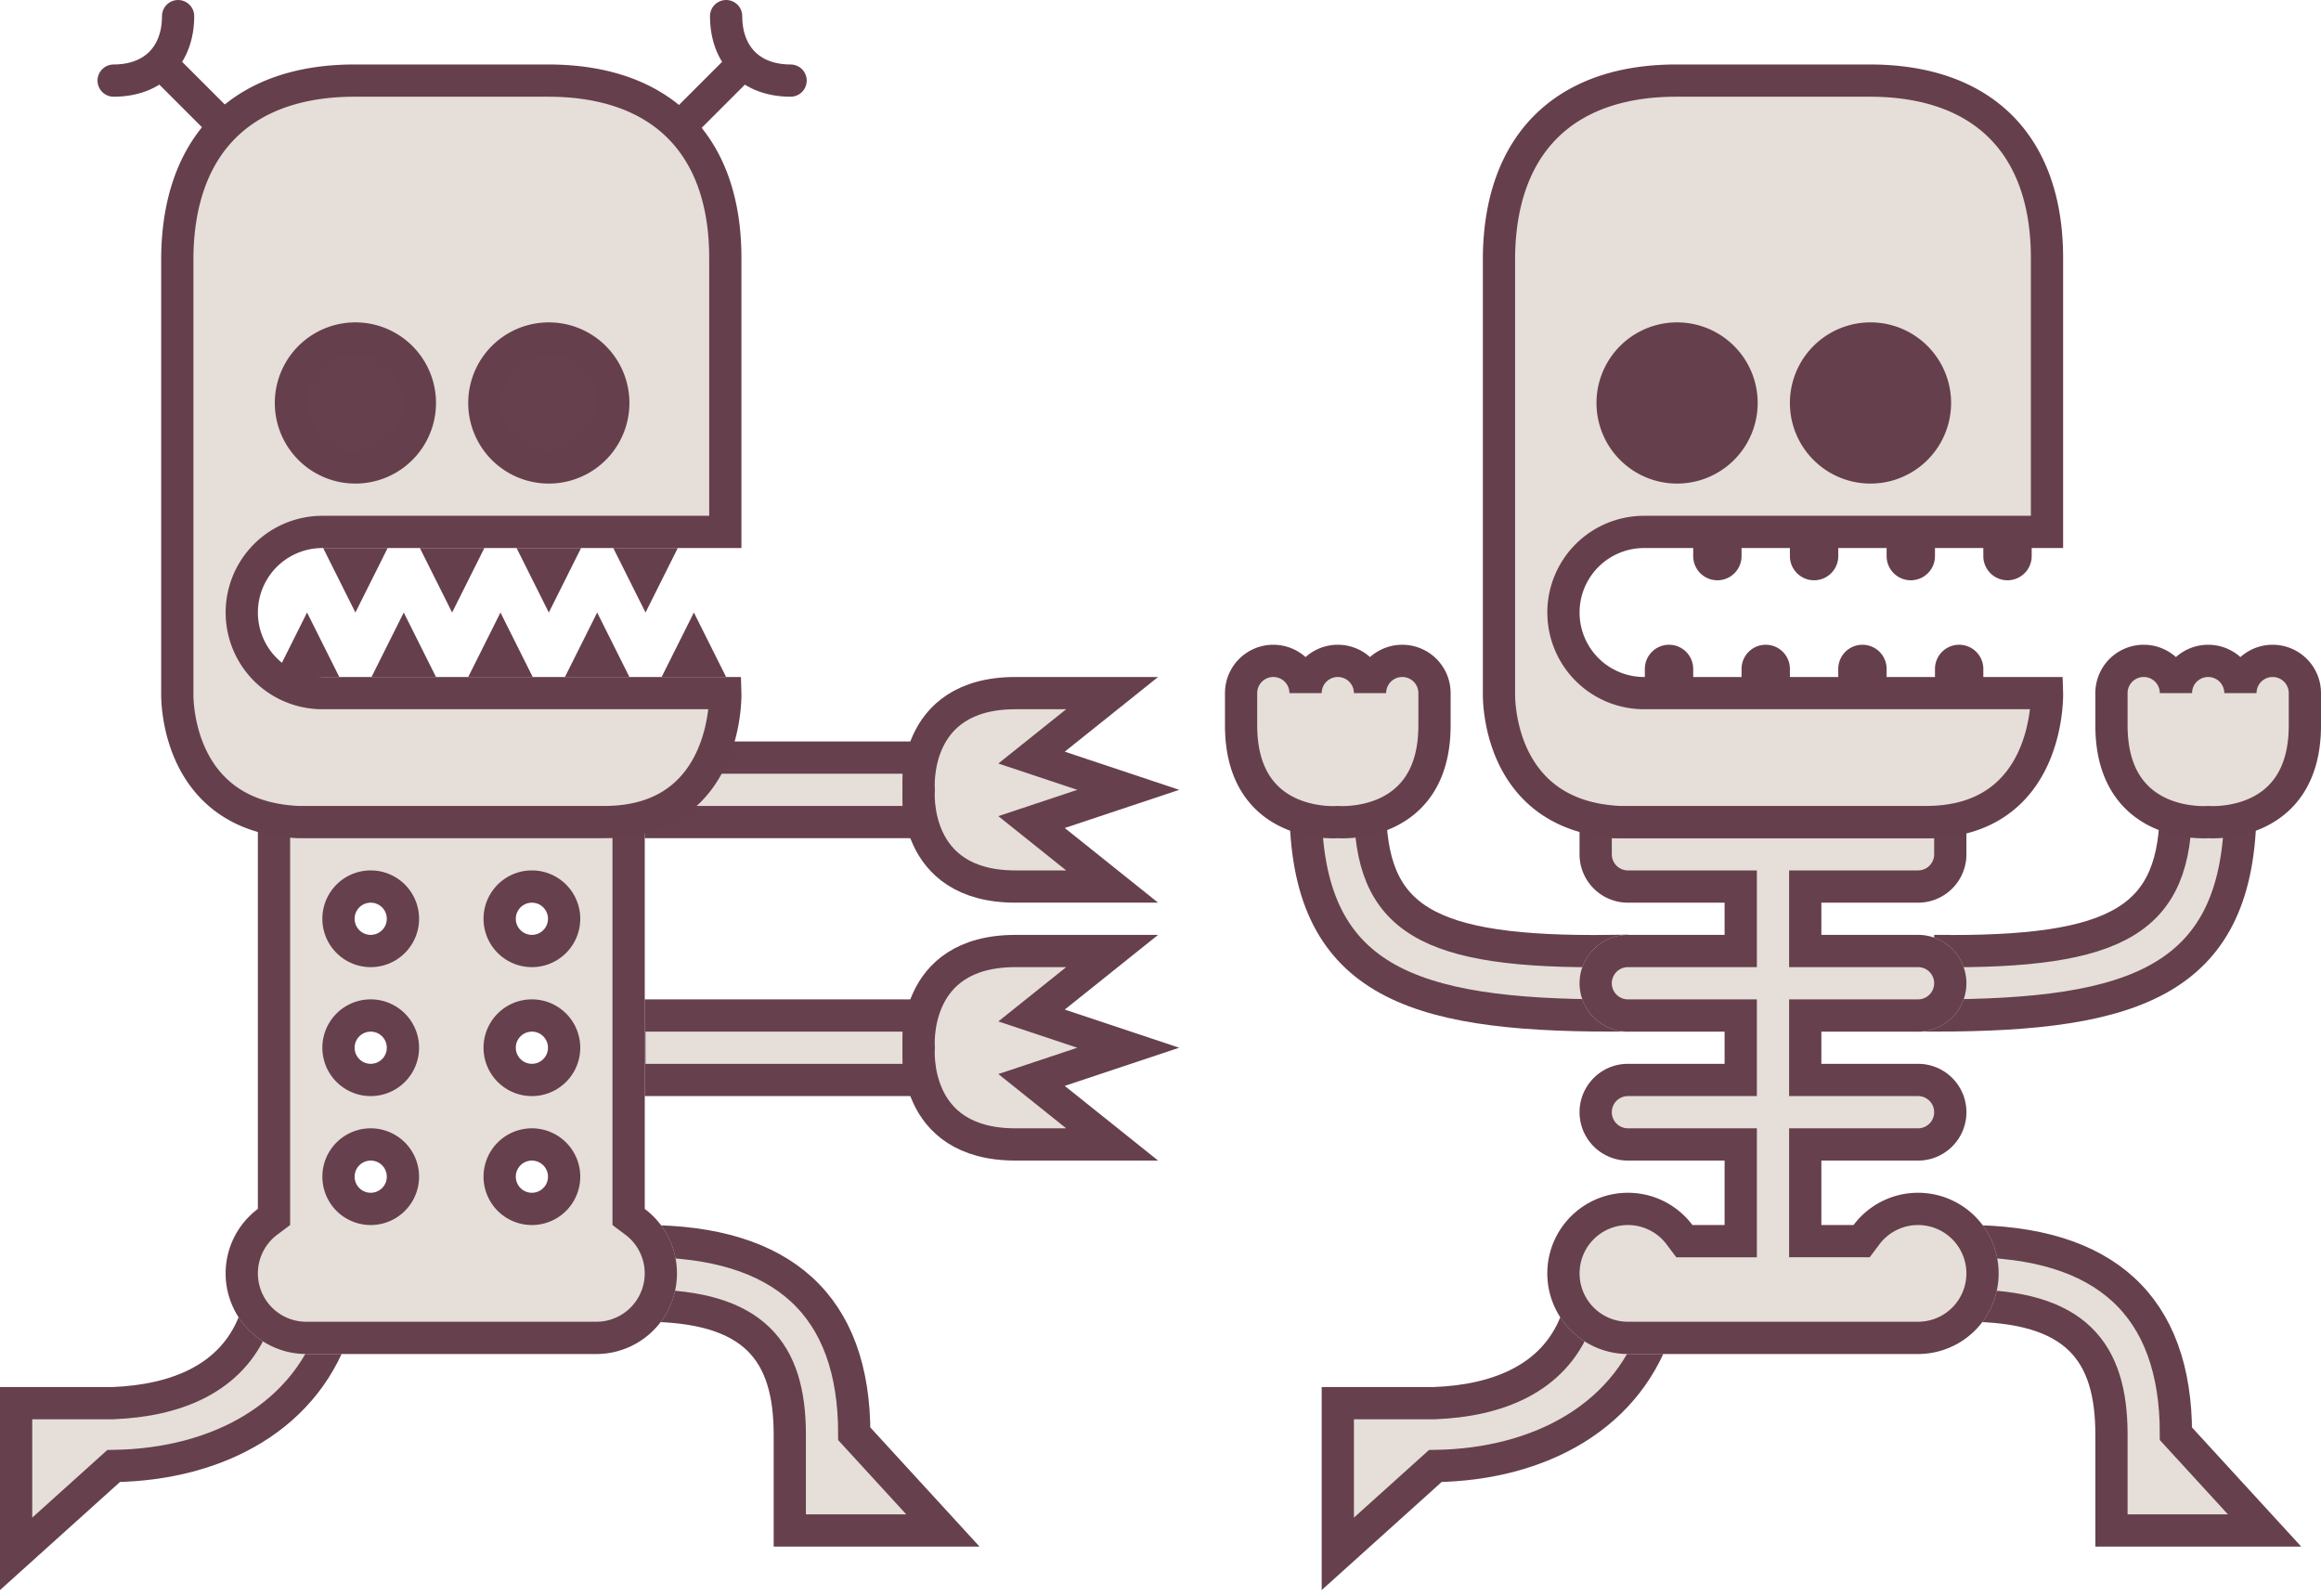<svg xmlns="http://www.w3.org/2000/svg" xmlns:xlink="http://www.w3.org/1999/xlink" viewBox="0 0 288 198">
  <defs>
    <path id="a" d="M60 142.2v-8H48a6 6 0 0 1 0-12h12v-4H48a6 6 0 0 1 0-12h12v-4H48a6 6 0 0 1-6-6v-6h48v6a6 6 0 0 1-6 6H72v4h12a6 6 0 0 1 0 12H72v4h12a6 6 0 0 1 0 12H72v8h4a10 10 0 1 1 8 16H48a10 10 0 1 1 8-16h4z"/>
    <path id="b" d="M42 148.2v-54h48v54a10 10 0 0 1-6 18H48a10 10 0 0 1-6-18zm14-34a2 2 0 1 0 0-4 2 2 0 0 0 0 4zm20 0a2 2 0 1 0 0-4 2 2 0 0 0 0 4zm-20 16a2 2 0 1 0 0-4 2 2 0 0 0 0 4zm20 0a2 2 0 1 0 0-4 2 2 0 0 0 0 4zm-20 16a2 2 0 1 0 0-4 2 2 0 0 0 0 4zm20 0a2 2 0 1 0 0-4 2 2 0 0 0 0 4z"/>
  </defs>
  <g fill="none" fill-rule="evenodd">
    <g transform="translate(154 9.8)">
      <path fill="#E5DED9" stroke="#66404C" stroke-width="4" d="M51.8 154.1c-3.5 11.8-14.7 17.8-27.7 18L12 183v-18.7h12c7.8-.3 14.7-3 17.5-10h10.3zM108 168.2c0-10.3-4.4-16-18-16-5.3 0-1.1-8 0-8 17.2 0 26 8 26 23.9l11 12h-19v-12zm-22-60c23.2.3 30-4 30-18h8c0 21.7-13 26-38 26v-8z"/>
      <path fill="#E5DED9" stroke="#663F4C" stroke-width="4" d="M120 92.2s-12 1-12-12v-4a4 4 0 0 1 8 0 4 4 0 0 1 8 0 4 4 0 0 1 8 0v4c0 13-12 12-12 12z"/>
      <path fill="#E5DED9" stroke="#66404C" stroke-width="4" d="M46 108.2c-23.2.3-30-4-30-18H8c0 21.7 13 26 38 26v-8z"/>
      <path fill="#E5DED9" stroke="#663F4C" stroke-width="4" d="M12 92.2s-12 1-12-12v-4a4 4 0 0 1 8 0 4 4 0 0 1 8 0 4 4 0 0 1 8 0v4c0 13-12 12-12 12z"/>
      <use fill="#E5DED9" xlink:href="#a"/>
      <path stroke="#66404C" stroke-width="4" d="M88 92.2H44v4a4 4 0 0 0 4 4h14v8H48a4 4 0 1 0 0 8h14v8H48a4 4 0 1 0 0 8h14v12h-7l-.6-.8a8 8 0 1 0-6.4 12.8h36a8 8 0 1 0-6.4-12.8l-.6.8h-7v-12h14a4 4 0 1 0 0-8H70v-8h14a4 4 0 1 0 0-8H70v-8h14a4 4 0 0 0 4-4v-4z"/>
      <path fill="#E5DED9" stroke="#663F4C" stroke-width="4" d="M66.6 92.2H85c15.5 0 15-16 15-16H50a10 10 0 0 1 0-20h50v-34c0-14-7.9-22-22-22H54c-14 0-21.9 8-22 22v54s-.5 15.3 15 16h19.6z"/>
      <path fill="#663F4C" d="M62.1 40.2a8 8 0 1 1-16 0 8 8 0 0 1 16 0"/>
      <path stroke="#663F4C" stroke-width="4" d="M62.1 40.2a8 8 0 1 1-16 0 8 8 0 0 1 16 0z"/>
      <path fill="#663F4C" d="M86.1 40.2a8 8 0 1 1-16 0 8 8 0 0 1 16 0"/>
      <path stroke="#663F4C" stroke-width="4" d="M86.1 40.2a8 8 0 1 1-16 0 8 8 0 0 1 16 0z"/>
    </g>
    <g transform="translate(-10 1.8)">
      <path fill="#663F4C" d="M256.1 64.2v3a3 3 0 1 0 6 0v-3h-6zm-12 0v3a3 3 0 1 0 6 0v-3h-6zm-12 0v3a3 3 0 1 0 6 0v-3h-6zm-12 0v3a3 3 0 1 0 6 0v-3h-6zm30 20v-3a3 3 0 1 1 6 0v3h-6zm-12 0v-3a3 3 0 1 1 6 0v3h-6zm-12 0v-3a3 3 0 1 1 6 0v3h-6zm-12 0v-3a3 3 0 1 1 6 0v3h-6z"/>
      <path fill="#E5DED9" stroke="#66404C" stroke-width="4" d="M51.8 162.1c-3.5 11.8-14.7 17.8-27.7 18L12 191v-18.7h12c7.8-.3 14.7-3 17.5-10h10.3zM108 176.2c0-10.3-4.4-16-18-16-5.3 0-1.1-8 0-8 17.2 0 26 8 26 23.9l11 12h-19v-12z"/>
      <g fill="#E5DED9" stroke="#66404C" stroke-width="4">
        <path d="M91 92.2h33v8H91z"/>
        <path d="M148 84.2h-12c-13 0-12 12-12 12s-1 12 12 12h12l-10-8 12-4-12-4 10-8zM88.1 124.2H124v8H88.1z"/>
        <path d="M148 116.2h-12c-13 0-12 12-12 12s-1 12 12 12h12l-10-8 12-4-12-4 10-8z"/>
      </g>
      <use fill="#E5DED9" xlink:href="#b"/>
      <path stroke="#66404C" stroke-width="4" d="M88 96.2H44v53l-.8.6a8 8 0 0 0 4.8 14.4h36a8 8 0 0 0 4.8-14.4l-.8-.6v-53zm-32 20a4 4 0 1 1 0-8 4 4 0 0 1 0 8zm20 0a4 4 0 1 1 0-8 4 4 0 0 1 0 8zm-20 16a4 4 0 1 1 0-8 4 4 0 0 1 0 8zm20 0a4 4 0 1 1 0-8 4 4 0 0 1 0 8zm-20 16a4 4 0 1 1 0-8 4 4 0 0 1 0 8zm20 0a4 4 0 1 1 0-8 4 4 0 0 1 0 8z"/>
      <path fill="#E5DED9" stroke="#663F4C" stroke-width="4" d="M65.5 100.2H85c15.5 0 15-16 15-16H50a10 10 0 0 1 0-20h50v-34c0-14-7.9-22-22-22H54c-14 0-21.9 8-22 22v54s-.5 15.3 15 16h18.5z"/>
      <path fill="#66404C" d="M62.1 48.2a8 8 0 1 1-16 0 8 8 0 0 1 16 0"/>
      <path stroke="#663F4C" stroke-width="4" d="M62.1 48.2a8 8 0 1 1-16 0 8 8 0 0 1 16 0z"/>
      <path fill="#66404C" d="M86.1 48.2a8 8 0 1 1-16 0 8 8 0 0 1 16 0"/>
      <path stroke="#663F4C" stroke-width="4" d="M86.1 48.2a8 8 0 1 1-16 0 8 8 0 0 1 16 0z"/>
      <path fill="#663F4C" d="M100.1 82.2l-4-8-4 8zM88.1 82.2l-4-8-4 8zM76.1 82.2l-4-8-4 8zM64.1 82.2l-4-8-4 8zM52.1 82.2l-4-8-4 8zM94.1 66.2l-4 8-4-8zM82.1 66.2l-4 8-4-8zM70.1 66.2l-4 8-4-8zM58.1 66.2l-4 8-4-8z"/>
      <path stroke="#663F4C" stroke-width="4" d="M94.1 14.2l8-8"/>
      <path stroke="#663F4C" stroke-linecap="round" stroke-width="4" d="M100.1.2c0 4.8 3 8 8 8"/>
      <path stroke="#663F4C" stroke-width="4" d="M38.1 14.2l-8-8"/>
      <path stroke="#663F4C" stroke-linecap="round" stroke-width="4" d="M32.1.2c0 4.8-3 8-8 8"/>
    </g>
  </g>
</svg>
